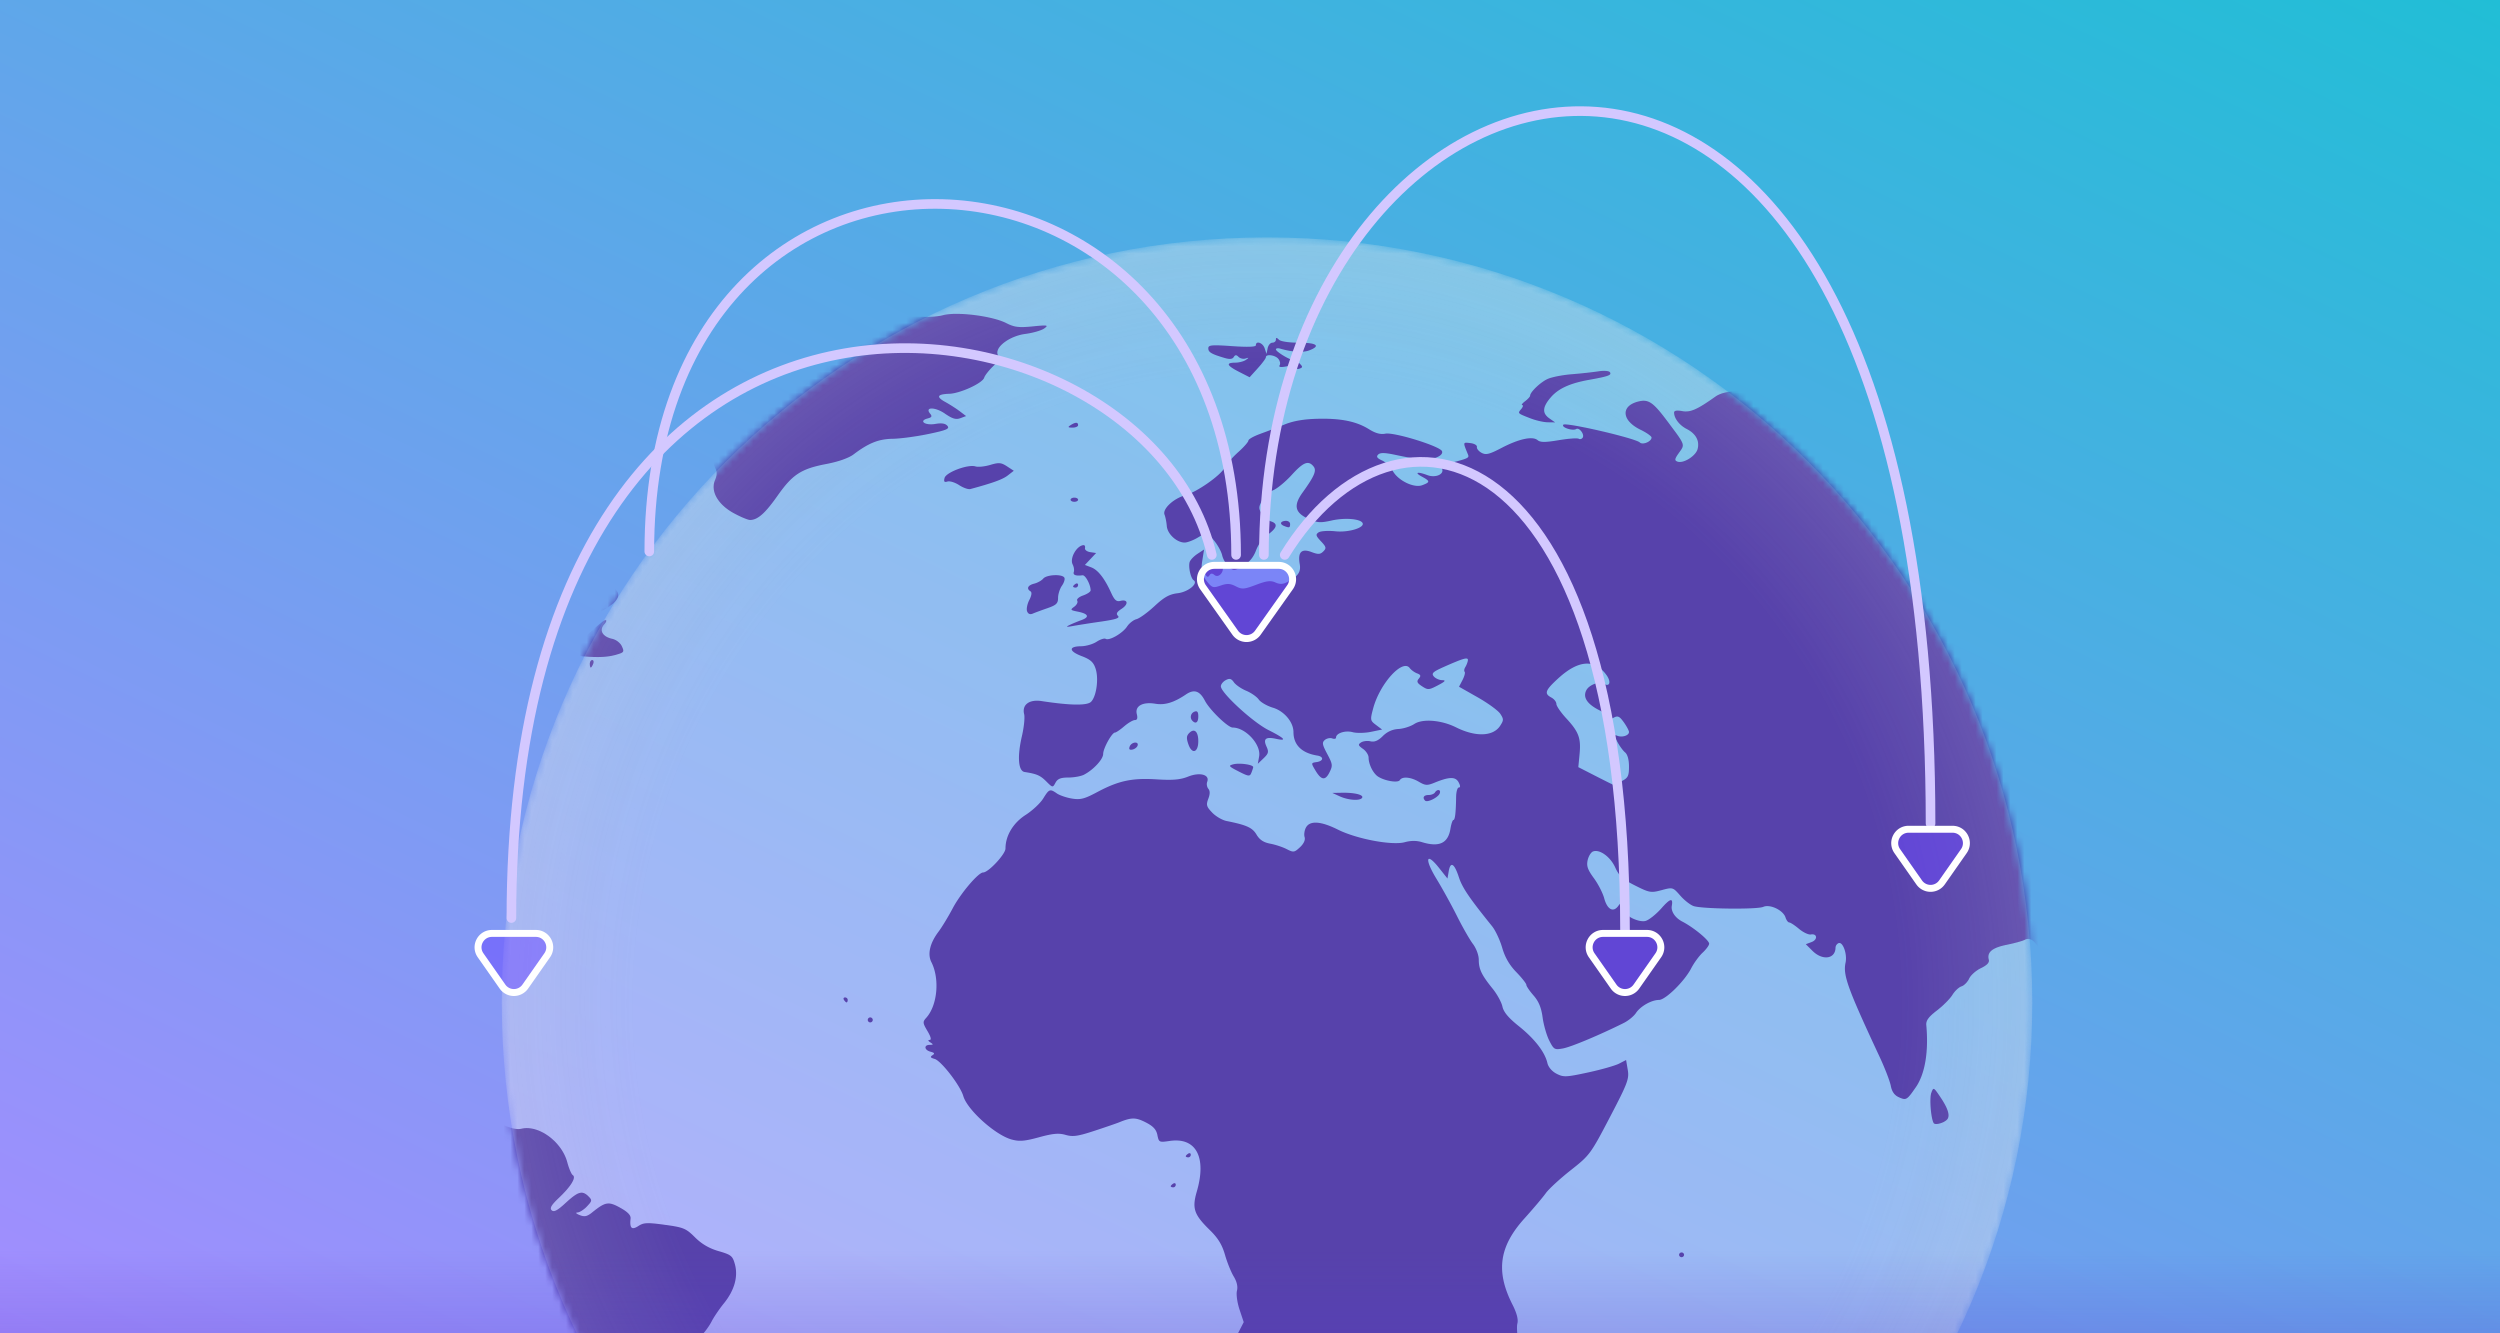 <svg width="360" height="192" fill="none" xmlns="http://www.w3.org/2000/svg">
    <rect width="100%" height="100%" fill="#808080" stroke="none"/>
    <g clip-path="url(#a)">
        <path fill="url(#b)" d="M0 0h360v192H0z" />
        <mask id="c" style="mask-type: alpha" maskUnits="userSpaceOnUse" x="72" y="34" width="221" height="221">
            <path
                d="M182.451 254.579c60.859 0 110.195-49.336 110.195-110.195 0-60.859-49.336-110.194-110.195-110.194-60.859 0-110.195 49.335-110.195 110.194s49.336 110.195 110.195 110.195Z"
                fill="#F2F2F2"
            />
        </mask>
        <g mask="url(#c)">
            <path
                d="M182.451 254.579c60.859 0 110.195-49.336 110.195-110.195 0-60.859-49.336-110.194-110.195-110.194-60.859 0-110.195 49.335-110.195 110.194s49.336 110.195 110.195 110.195Z"
                fill="#fff"
                fill-opacity=".2"
            />
            <path
                d="M73.114 260.799c-1.832-.684-2.344-1.353-1.91-2.495.203-.53.59-.962.861-.962.272 0 1.461.623 2.643 1.385 1.181.763 2.626 1.56 3.21 1.771l1.063.385-1.307.029c-.719.015-1.774.096-2.344.178-.57.083-1.567-.048-2.216-.291Zm-4.157-3.511c-.345-.193-.92-.257-1.278-.144-.451.143-.799-.07-1.133-.692-.264-.494-.739-.986-1.054-1.095-.724-.248-2.24-2.7-3.084-4.986-.427-1.154-1-1.953-1.68-2.339-1.208-.685-1.295-.996-.36-1.292 1.07-.339 1.268-2.221.368-3.482-.43-.602-.655-1.309-.526-1.646.153-.397-.269-1.094-1.29-2.132-1.288-1.31-1.526-1.787-1.584-3.167-.037-.894-.255-1.851-.485-2.126-.288-.347-.347-1.593-.191-4.057.169-2.67.07-4.318-.395-6.614-.692-3.411-1.045-9.766-.865-15.564.038-1.237-.122-2.935-.357-3.774-.572-2.042-3.201-4.62-6.45-6.324-2.325-1.219-2.652-1.532-3.56-3.404-.55-1.134-1.602-2.828-2.337-3.766-.735-.937-1.535-2.313-1.776-3.058-.767-2.365-2.12-4.741-3.042-5.344-.49-.321-1.05-1.155-1.243-1.854-.313-1.13-.23-1.446.748-2.866 1.062-1.54 1.075-1.603.357-1.79-1.763-.46-1.021-2.812 2.143-6.797 2.104-2.649 2.72-4.667 2.137-6.998-.222-.888-.42-1.818-.442-2.065-.02-.247-.179-.45-.351-.45s-.14-.324.074-.721c.328-.611.245-.786-.543-1.144-1.148-.522-2.882-.006-2.888.86-.008 1.038-.466 1.115-1.974.33-.809-.42-1.648-.764-1.865-.764-.218 0-1.065-.575-1.883-1.278a98.68 98.68 0 0 0-1.936-1.633c-.248-.196-.451-.73-.451-1.186 0-.456-.318-1.117-.708-1.469-.389-.351-.893-1.201-1.12-1.888-.299-.903-.523-1.14-.807-.856-.594.593-1.474.48-3.609-.462-1.116-.492-2.278-1.334-2.743-1.985-.443-.621-1.29-1.379-1.882-1.685-.977-.504-1.221-.5-2.644.042l-1.568.598-4.81-2.326c-2.958-1.431-5.254-2.796-5.966-3.546-1.102-1.164-1.138-1.29-.771-2.733.336-1.322.279-1.73-.452-3.238-.46-.948-1.466-2.406-2.235-3.238-.768-.833-1.31-1.655-1.203-1.827.106-.172-.435-1.334-1.204-2.581-.873-1.417-1.49-2.935-1.642-4.046-.196-1.423-.425-1.859-1.149-2.188-.767-.349-.982-.305-1.421.294-.619.844-.443 1.735.925 4.685.556 1.199 1.13 2.977 1.277 3.95.146.973.578 2.381.96 3.128.904 1.769.32 1.738-1.106-.059-.84-1.06-1.068-1.641-.9-2.306.178-.71.002-1.051-.872-1.696-1.326-.979-1.606-1.61-1.12-2.518.285-.529.154-1.11-.567-2.53-.732-1.443-.886-2.142-.704-3.213.296-1.751-.491-3.336-1.959-3.942-.847-.351-1.139-.742-1.312-1.76a37.265 37.265 0 0 0-.52-2.476c-.17-.668-.157-1.253.03-1.369.18-.11.062-.604-.262-1.097-.476-.725-.509-1.069-.171-1.807.229-.502.315-1.075.192-1.274-.124-.199.184-.794.683-1.323.499-.528 1.163-1.581 1.476-2.341.313-.759 1.278-2.167 2.143-3.128.866-.96 1.964-2.644 2.44-3.74.66-1.523 1.047-1.996 1.636-2 .424-.004.749.196.721.443-.115 1.031.702.713 1.62-.63.54-.791.832-1.493.648-1.56-.184-.065-.335-.363-.335-.66 0-.299-.746-1.267-1.658-2.152-1.514-1.467-1.61-1.662-1.108-2.217.408-.45.456-.78.184-1.264-.478-.852.276-2.76 1.094-2.768.337-.003.434-.118.226-.27-.465-.34-.675-1.115-.61-2.243.104-1.802-.29-2.556-1.633-3.116-.724-.302-1.83-.939-2.455-1.415-.627-.477-1.421-.867-1.766-.867s-1.913-.328-3.484-.728c-2.526-.644-2.971-.669-3.846-.22-1.814.932-3.735 1.312-4.518.893-.588-.314-1.229-.12-3.464 1.047-1.51.788-3.312 1.555-4.006 1.704-.694.15-2.022.654-2.952 1.121-2.636 1.326-6.413 2.662-7.458 2.64-.674-.016-.218-.31 1.576-1.02 3.048-1.207 6.181-2.778 6.47-3.246.358-.576-.417-.783-1.348-.36-.685.311-1.107.282-1.898-.131l-1.016-.532 1.106-.57c1.25-.646 1.643-1.376 1.356-2.518-.278-1.106 1.256-1.92 4.56-2.417 1.776-.267 3.126-.712 4.035-1.33 1.603-1.088 1.327-1.91-.4-1.197-.819.339-1.414.342-2.626.017-1.472-.396-1.524-.452-.866-.933 1.102-.804 3.38-1.288 4.878-1.035.947.16 1.723.048 2.52-.363l1.15-.594-.757-.805c-.417-.443-.757-.9-.757-1.016 0-.334 2.17-1.002 3.256-1.002.541 0 2.027-.391 3.3-.87 1.274-.478 4.212-1.131 6.53-1.45 3.758-.52 4.554-.526 7.373-.06 1.737.288 4.133.631 5.323.763 1.19.131 3.296.55 4.68.928 3.215.88 5.31.87 8.9-.046 1.587-.404 3.19-.638 3.563-.52.373.119 1.008.04 1.41-.175.555-.296.984-.26 1.775.148.715.368 1.597.474 2.798.334 1.267-.148 2.377.005 3.997.551 1.233.416 2.603.757 3.043.757.781 0 .784.013.102.514-.669.491-.67.525-.043.768.362.14 1.617.154 2.789.032 2.117-.22 2.135-.214 2.725.925l.595 1.147.77-.966c.444-.555 1.498-1.183 2.478-1.477 1.48-.445 1.93-.444 3.418.01 1.05.322 2.307.439 3.248.303 1.199-.173 1.755-.065 2.537.49.987.702 1.015.702 1.89.025.489-.378 1.495-.855 2.235-1.061 1.772-.493 2.373-1.543 1.309-2.287-.753-.526-.72-.566 1.259-1.535 1.475-.722 2.14-.886 2.428-.6.287.288.284.604-.011 1.154-.504.94.123 2.358.908 2.058.283-.109.75-.106 1.04.005.456.174.45.322-.053 1.087-1.386 2.111 1.722 1.513 3.826-.737.856-.915 2.181-1.192 3.424-.716.802.307.727.559-.602 2.013-1.583 1.732-2.394 2.087-4.772 2.087-1.15 0-2.506.248-3.139.575-.875.451-1.302.489-1.992.175-1.287-.585-1.735-.098-.812.882l.788.838-1.572.445c-.865.245-2.302.469-3.195.498-1.294.042-1.623.182-1.625.692-.002.437-.631.897-1.983 1.449-4.38 1.787-8.097 5.008-6.751 5.853.252.158.652.729.889 1.267.273.621.799 1.054 1.435 1.18.552.111 1.977.68 3.167 1.264 1.19.585 2.65 1.17 3.245 1.3 1.639.355 1.653.393.89 2.324-.653 1.653-.666 1.889-.16 2.865.303.585.75 1.058.992 1.05 1.182-.034 2.29-1.122 2.978-2.924.656-1.718.955-2.039 2.839-3.043 2.779-1.481 3.935-2.94 3.627-4.578-.201-1.068-.097-1.318.819-1.969.576-.41 1.34-1.39 1.697-2.18.797-1.763 2.077-2.375 4.237-2.023 1.915.313 4.18 1.527 4.454 2.387.112.353.02.987-.207 1.409-.343.64-.278.909.388 1.616l.799.85 1.305-.676a22.323 22.323 0 0 0 2.556-1.61l1.252-.934.294.793c.162.436.208 1.018.102 1.293-.106.274-.024.813.182 1.198.232.432.25.92.048 1.281-.229.408-.076 1.026.504 2.046.832 1.46.832 1.462.102 1.972-.961.671-.345 1.384.71.82 1.047-.559 2.246-.486 2.985.182 1.093.987.184 2.167-2.717 3.53-3.155 1.48-4.561 1.774-8.68 1.81-3.04.027-3.443.124-6.4 1.539-1.735.83-3.155 1.652-3.155 1.826 0 .742.547.678 2.644-.313 1.237-.583 2.83-1.05 3.589-1.05 1.296 0 1.343.04.938.795a5.321 5.321 0 0 1-1.123 1.358c-.604.488-.639.693-.261 1.52.566 1.24 2.044 1.837 3.813 1.539l1.398-.235-1.075.74c-.591.407-1.565.845-2.164.974-.598.13-1.83.607-2.735 1.063-.919.462-1.842.706-2.09.553-.57-.352.032-.88 1.886-1.653 1.649-.688 1.385-1.418-.392-1.085-.692.13-2.937.973-4.988 1.875-3.201 1.407-3.76 1.779-3.946 2.625-.23 1.041-1.01 1.534-3.759 2.368-.877.266-2.012.909-2.524 1.429s-1.491 1.299-2.177 1.731c-.686.431-1.342 1.187-1.459 1.68-.192.812-.237.831-.478.206-.451-1.172-1.131-.027-1.17 1.971-.04 2.047-1.08 3.444-3.36 4.513-2.338 1.096-5.665 3.687-6.34 4.936-.595 1.103-.62 1.532-.253 4.367.342 2.644.322 3.308-.128 4.176-.336.649-.729.959-1.055.834-.774-.296-1.72-3.473-1.455-4.884.184-.98.062-1.352-.67-2.038-.59-.553-1.134-.763-1.596-.616-.387.122-1.479-.11-2.429-.516-1.455-.623-1.92-.675-2.958-.333-.705.232-1.404.782-1.634 1.284-.34.747-.566.843-1.508.641a10.277 10.277 0 0 1-2.081-.734c-1.32-.673-2.058-.626-3.54.224a95.641 95.641 0 0 1-3.133 1.687c-1.187.61-2.002 1.305-2.215 1.888-.186.507-.851 2.485-1.478 4.394l-1.14 3.473.583 2.241c1.069 4.118 2.556 5.35 5.656 4.687 2.337-.5 3.74-1.513 4.256-3.073.328-.991.681-1.318 1.739-1.612 1.592-.441 2.257-.457 2.868-.07.505.32.327.846-1.932 5.727-1.55 3.349-1.439 3.649 1.217 3.267 2.42-.349 4.632-.081 4.89.591.1.262-.063 2.029-.364 3.927-.538 3.396-.535 3.472.24 4.724.434.699 1.246 1.508 1.806 1.797.893.461 1.173.46 2.297-.009 1.786-.745 2.756-.666 3.996.325.992.791 1.132.814 1.912.304.462-.302 1.094-1.052 1.402-1.666.697-1.384 1.87-2.357 2.855-2.367.412-.005 1.13-.413 1.595-.908.946-1.005 2.612-1.332 1.798-.353-.683.821-1.074 3.463-.634 4.285.367.683.397.679 1.064-.143.475-.585.57-.961.31-1.22-.618-.618-.432-1.132.72-1.982 1.197-.883 2.123-.792 3.155.309.757.807 4.8 1.898 5.958 1.608 1.764-.442 6.53 2.451 8.321 5.05.853 1.237 3.577 2.483 4.775 2.183 2.465-.618 5.843 1.846 6.633 4.837.236.89.59 1.72.788 1.843.527.327-.261 1.62-1.984 3.255-1.1 1.045-1.364 1.495-1.054 1.804.31.309.819.038 2.04-1.086 1.778-1.635 2.371-1.801 3.262-.913.542.541.525.651-.218 1.44-.442.47-1.06.864-1.372.877-.329.013-.196.171.317.375.705.281 1.072.202 1.803-.388 1.904-1.535 2.351-1.609 4.043-.666 1.099.613 1.54 1.08 1.484 1.573-.154 1.373.17 1.677 1.123 1.053.758-.495 1.278-.519 3.813-.172 2.697.368 3.05.515 4.343 1.806.961.959 2.041 1.589 3.399 1.983 1.822.528 2.02.69 2.35 1.914.479 1.776-.082 3.747-1.6 5.619-.649.8-1.444 1.973-1.767 2.609-.323.635-1.01 1.576-1.527 2.092-.874.873-.923 1.091-.705 3.163.426 4.049-1.559 11.602-3.473 13.217-.623.526-1.156.65-2.144.497-.812-.125-1.414-.045-1.572.212-.142.228-.93.71-1.75 1.07-.821.36-2.044 1.124-2.716 1.698-1.165.993-1.204 1.103-.812 2.288.452 1.366.147 2.984-.821 4.364-.313.446-.57 1.205-.57 1.687 0 .481-.376 1.377-.836 1.989-.46.612-1.347 2.014-1.97 3.115-1.537 2.709-2.46 3.179-4.687 2.382-1.933-.691-2.964-.774-2.964-.237 0 .202.386.542.856.756.471.214 1.205 1.086 1.631 1.937.634 1.268.702 1.708.371 2.432-.512 1.122-2.47 2.064-4.291 2.064-1.612 0-2.012.393-1.455 1.432.343.641.112 1.672-.553 2.463-.053.064-.618-.152-1.254-.481-1.519-.783-2.057-.284-1.289 1.197.312.602.906 1.203 1.32 1.333.71.225.717.275.14.912-.337.371-.511.934-.389 1.253.132.342-.162 1.082-.72 1.812-.906 1.185-.918 1.267-.338 2.152.333.506.85 1.014 1.152 1.13 1.086.416 1.266 1.837.438 3.456-.83 1.623-.957 3.25-.315 4.022.584.702-1.38 2.069-2.263 1.576ZM42.382 101.433c.963-2.01 2.756-3.505 4.2-3.505 1.039 0 1.051.168.1 1.375l-.749.949.768.621c.619.499.938.543 1.643.222.481-.219.974-.711 1.096-1.093.166-.52.435-.642 1.07-.483.587.147.955.02 1.197-.41.733-1.307-1.132-2.978-2.504-2.245-.982.525-2.266-.519-1.992-1.62.102-.407-.107-1.117-.468-1.594-.746-.981-1.88-1.085-4.361-.397-.893.247-1.91.438-2.262.425-.351-.014-.544.127-.43.313.116.186.079.342-.082.346-.16.004-.695.318-1.189.696l-.897.688 1.008.382c.787.3 1.252.257 2.127-.195 1.028-.53 1.219-.53 2.34.004.677.322 1.6.487 2.067.37.465-.117.944-.051 1.066.145.124.2-.384.46-1.16.59-2.11.356-3.207 1.233-4.737 3.789-1.279 2.136-1.352 2.393-.843 2.958.5.554.638.562 1.324.084.422-.294 1.172-1.381 1.668-2.415Zm6.55 2.221c1.285-.653 1.408-.817.956-1.269-.453-.451-.739-.422-2.21.228-1.728.763-2.276 1.792-.955 1.792.405 0 1.399-.338 2.21-.751Zm6.395-2.719c.75-.525.778-.628.249-.924-.78-.435-3.098.315-3.098 1.003 0 .709 1.792.659 2.849-.079Zm27.08 155.399c0-.158.195-.482.433-.72.238-.237.296-.432.13-.432-.167 0-.498.266-.736.591-.341.466-.577.506-1.121.19-.39-.225-.484-.404-.217-.41.26-.006.371-.173.249-.371-.236-.38.383-.483 2.163-.362 1.59.108 1.749.34.767 1.111-.915.718-1.668.9-1.668.403Zm301.139-9.031c-1.032-.653 1.117-2.093 6.443-4.32 1.487-.622 3.754-1.922 5.037-2.89 2.181-1.646 2.362-1.717 2.794-1.101.656.935.27 1.612-1.333 2.333-.766.345-1.729 1.013-2.14 1.484-.411.472-1.073.858-1.47.858s-1.331.546-2.076 1.212c-2.547 2.282-5.774 3.36-7.255 2.424Zm-25.236-4.675c-.375-.237-.396-.481-.09-1.05.219-.408.398-1.25.398-1.87 0-1.013.082-1.098.811-.842.446.156 1.379.306 2.073.332.695.025 1.388.07 1.541.099.598.112-.999 1.926-2.435 2.766-1.709.999-1.638.982-2.298.565Zm41.667-3.147c-.125-.125.172-.541.661-.925.735-.577.821-.821.5-1.421-.466-.868.226-1.8 1.827-2.462 1.24-.513 1.553-1.553 1.22-4.065-.229-1.728-.201-1.835.357-1.375.438.362.546.817.39 1.648-.171.91-.018 1.384.743 2.286.823.975 1.067 1.081 1.706.739.638-.34.712-.309.512.213-.13.336-.235.674-.235.752 0 .078-.528.411-1.172.74-.645.33-1.902 1.201-2.795 1.936-1.451 1.196-2.944 2.162-3.342 2.162-.079 0-.246-.103-.372-.228Zm-38.13-4.647c-.76-.807-.9-.838-1.63-.361-.929.608-2.676.253-4.076-.829-.747-.577-.799-.763-.414-1.481.329-.613.34-1.043.043-1.693-.219-.479-.398-1.187-.398-1.574 0-.871-.567-.913-1.036-.076-.194.345-.455.524-.581.398-.127-.126.291-.821.928-1.545 1.567-1.781.955-2.264-1.115-.881-.891.596-1.679 1.247-1.75 1.447-.07.2-.499-.417-.952-1.37-.491-1.034-1.34-2.073-2.103-2.575-1.146-.753-1.534-.815-3.735-.597-3.228.321-6.342 1.115-8.38 2.138-.927.465-2.735.941-4.129 1.087-1.365.142-3.534.655-4.822 1.139-1.969.739-2.53.817-3.528.489-1.338-.441-1.894-1.35-1.028-1.681.313-.12.882-.946 1.264-1.835.612-1.424.646-1.867.283-3.706-.3-1.522-.308-2.963-.031-5.305.21-1.769.29-3.564.179-3.99-.112-.426.062-1.468.387-2.316.572-1.495.711-1.592 4.579-3.227 2.194-.928 4.44-1.687 4.991-1.687 1.49 0 3.336-1.415 4.353-3.338.629-1.188 1.065-1.641 1.442-1.495 1.054.406 1.262.326 1.18-.453-.052-.501.164-.866.593-1.002.372-.117 1.058-.772 1.525-1.456.478-.699 1.461-1.487 2.251-1.803 1.316-.528 1.447-.52 2.163.13 1.321 1.198 2.257 1.548 2.705 1.01.217-.261.292-.578.166-.704-.413-.412 1.475-2.777 2.399-3.004.495-.122 1.513-.528 2.262-.902 1.167-.583 1.577-.622 2.884-.272 2.819.756 2.913.879 1.864 2.46-1.348 2.034-.99 2.829 2.317 5.152 1.527 1.073 2.969 1.887 3.204 1.809.235-.078.977-.9 1.65-1.825.917-1.262 1.273-2.179 1.42-3.663.209-2.107 1.219-5.038 1.736-5.038.171 0 .564.867.872 1.926.309 1.059.955 2.296 1.437 2.747 1.126 1.056 1.78 4.007 1.274 5.751-.335 1.155-.27 1.341.878 2.519.682.699 1.76 2.405 2.395 3.79.636 1.386 1.783 3.346 2.548 4.356l1.392 1.838-.396 2.838c-.287 2.059-.731 3.432-1.618 5-1.359 2.402-3.391 4.694-4.463 5.034-.385.122-1.277 1.023-1.983 2.003-.705.98-1.441 1.782-1.635 1.782-.194 0-1.019.841-1.833 1.869-1.358 1.714-1.608 1.871-3.023 1.897-1.085.021-1.917.315-2.808.993l-1.266.964-.831-.882Zm-175.83-7.566c-.764-.762-.891-1.152-.721-2.202.161-.988.008-1.568-.678-2.576-.487-.715-.886-1.477-.886-1.692 0-.215-.637-1.244-1.417-2.286-1.204-1.612-1.452-2.255-1.65-4.294-.351-3.596-1.502-7.489-3.048-10.311-.761-1.387-1.491-3.188-1.624-4.003-.281-1.732.424-4.311 2.033-7.435l1.071-2.078-.602-1.807c-.337-1.011-.501-2.208-.373-2.716.149-.595-.011-1.303-.466-2.052-.381-.629-.948-2.034-1.259-3.123-.416-1.454-.995-2.399-2.183-3.562-2.285-2.238-2.583-3.119-1.873-5.554 1.444-4.956-.116-7.847-3.927-7.277-1.484.222-1.54.195-1.75-.851-.161-.803-.597-1.275-1.691-1.832-1.422-.724-2.031-.727-3.777-.017-.397.161-2.02.72-3.606 1.241-2.386.785-3.102.886-4.141.585-.984-.284-1.812-.211-3.825.34-2.081.57-2.835.631-3.959.321-2.345-.646-6.374-4.27-6.948-6.249-.443-1.532-3.202-5.1-4.14-5.358-.597-.163-.67-.29-.305-.525.367-.236.303-.356-.27-.506-.912-.238-1.002-.981-.121-.989.539-.004.552-.056.09-.354-.341-.22-.378-.351-.102-.354.286-.004.177-.448-.314-1.279-.692-1.17-.706-1.324-.178-1.907 1.613-1.779 1.967-5.609.74-8.022-.585-1.152-.209-2.744 1.041-4.398.47-.623 1.389-2.139 2.041-3.369 1.14-2.15 3.683-5.141 4.371-5.141.762 0 3.219-2.636 3.219-3.453 0-1.845 1.105-3.684 2.907-4.838.968-.62 2.102-1.68 2.521-2.355.856-1.383.977-1.428 1.974-.734.391.272 1.363.604 2.16.737 1.215.203 1.796.057 3.606-.909 3.113-1.662 5.037-2.077 8.6-1.855 2.349.147 3.407.053 4.546-.402 1.677-.669 3.127-.273 2.735.748-.118.307-.046.76.16 1.008.259.312.257.758-.007 1.451-.331.87-.258 1.128.564 1.984.519.541 1.449 1.084 2.066 1.207 2.898.579 3.722.953 4.32 1.964.439.741 1.014 1.121 1.964 1.299.739.138 1.812.493 2.384.789.972.501 1.098.483 1.909-.277.545-.511.792-1.052.664-1.454-.112-.352-.026-.97.19-1.374.558-1.04 2.142-.938 4.615.298 2.695 1.346 7.804 2.307 9.616 1.807.871-.24 1.709-.243 2.472-.009 2.491.764 3.767.166 4.107-1.926.113-.694.306-1.263.429-1.263.233 0 .355-1.044.389-3.328.011-.743.187-1.35.391-1.35.242 0 .23-.26-.035-.756-.444-.827-1.343-.808-3.495.074-1.021.418-1.305.4-2.219-.139-1.186-.699-2.403-.804-2.754-.237-.261.421-2.104.126-3.104-.498-.719-.447-1.39-1.78-1.39-2.759 0-.375-.365-.939-.811-1.252-.691-.486-.731-.623-.271-.924.298-.194.91-.267 1.36-.161.575.135 1.103-.091 1.77-.756.627-.627 1.391-.972 2.246-1.018.712-.037 1.744-.364 2.293-.725 1.192-.783 3.897-.565 5.996.483 2.83 1.414 5.344 1.331 6.356-.21.526-.802.529-.97.029-1.731-.304-.464-1.766-1.531-3.248-2.373l-2.696-1.53.505-.975c.278-.536.414-1.065.303-1.176-.111-.111-.068-.415.095-.676.163-.26.328-.683.367-.938.082-.545-.499-.395-3.367.87-1.664.736-1.912.96-1.543 1.405.242.29.785.536 1.207.544.592.013.452.183-.613.743-1.293.68-1.437.69-2.278.14-.718-.47-.812-.688-.472-1.098.338-.407.288-.563-.246-.763-.369-.139-.846-.484-1.058-.767-1.033-1.373-4.31 2.24-5.263 5.805-.447 1.673-.432 1.76.41 2.393l.874.658-1.604.33c-.882.182-2.07.203-2.641.047-1.053-.287-2.388.146-2.388.775 0 .184-.245.241-.545.127-.3-.115-.776-.018-1.058.215-.438.363-.389.66.337 2.021.785 1.474.809 1.676.319 2.656-.613 1.228-1.184 1.137-2.052-.328-.604-1.022-.6-1.045.2-1.159 1.009-.143 1.074-.784.095-.94-2.234-.357-3.426-1.532-3.426-3.378 0-1.441-1.338-3.029-2.961-3.514-.843-.253-1.76-.782-2.038-1.177-.277-.395-1.088-.962-1.803-1.26-.714-.298-1.514-.848-1.777-1.223-.377-.537-.625-.602-1.178-.307-.385.206-.7.605-.7.888 0 .935 4.596 5.162 6.843 6.293 2.382 1.2 2.754 1.629 1.099 1.266-1.475-.323-1.877 0-1.373 1.106.355.776.297 1.012-.416 1.696l-.829.795.189-1.072c.299-1.702-1.949-4.146-3.813-4.146-.684 0-3.309-2.542-3.997-3.869-.735-1.419-1.553-1.693-2.712-.909-1.745 1.181-3.053 1.58-4.422 1.35-1.819-.307-2.963.326-2.673 1.478.151.602.067.87-.273.87-.27 0-.963.405-1.539.899-.577.495-1.172.9-1.324.9-.446.001-1.705 2.274-1.706 3.082-.001.772-1.412 2.294-2.772 2.992-.433.222-1.442.404-2.241.404-1.1 0-1.551.181-1.852.743-.395.737-.407.735-1.331-.187-.867-.865-1.367-1.082-3.116-1.352-.92-.142-1.075-2.218-.387-5.177.294-1.265.438-2.682.32-3.15-.341-1.358.728-2.159 2.518-1.885 4.131.633 6.548.668 7.115.103.778-.777 1.129-3.339.654-4.775-.31-.937-.736-1.32-2.007-1.805-1.87-.712-1.91-1.402-.081-1.42.696-.007 1.701-.297 2.233-.645.531-.347 1.119-.538 1.306-.422.51.314 2.44-.796 3.081-1.772.31-.472.92-.949 1.355-1.06.436-.11 1.604-.956 2.596-1.877 1.406-1.307 2.143-1.717 3.349-1.86 1.493-.179 2.995-1.404 2.29-1.87-.438-.289-.804-2.031-.56-2.666.115-.3.626-.819 1.134-1.151l.924-.605-.237 1.481c-.206 1.285-.154 1.467.398 1.375.349-.058 1.002-.308 1.451-.554.684-.375.852-.356 1.032.112.309.804-.55 1.749-1.143 1.258-.327-.272-.535-.262-.718.034-.189.305-.337.288-.554-.062-.162-.263-.378-.395-.48-.294-.101.1.188.647.641 1.215.765.957.91 1.002 2 .623.933-.324 1.381-.302 2.175.108.897.462 1.2.44 2.924-.213 1.51-.573 2.105-.646 2.774-.342.615.28 1.07.273 1.641-.021 1.622-.837 2.072-1.467 1.87-2.625-.298-1.716.248-2.278 1.688-1.735.98.369 1.266.354 1.709-.088.469-.468.428-.64-.34-1.457-.739-.785-.791-.98-.34-1.284.292-.196 1.387-.267 2.434-.156 1.915.202 4.302-.544 3.886-1.216-.364-.588-2.563-.758-4.425-.342-1.652.369-2.085.34-3.351-.23-1.966-.885-2.198-1.92-.849-3.796 1.736-2.414 2.053-3.184 1.559-3.778-.733-.88-1.452-.594-3.124 1.246-.884.973-2.089 1.967-2.677 2.21-.588.243-1.315.918-1.616 1.498-.491.947-.49 1.145.007 1.902.305.464.884.949 1.285 1.076 1.107.35.888 1.008-.694 2.088-.487.333-1.136 1.273-1.443 2.09-.384 1.023-.968 1.72-1.88 2.246-1.284.74-1.343.743-2.053.102-.401-.363-.828-1.103-.947-1.645s-.661-1.516-1.203-2.165l-.987-1.179-1.251.761c-.688.419-1.576.758-1.972.754-1.144-.01-2.469-1.244-2.558-2.381-.044-.565-.191-1.305-.327-1.644-.323-.806 1.292-2.317 2.97-2.78 1.684-.464 5.1-2.853 5.682-3.974.259-.498 1.136-1.502 1.949-2.23.813-.727 1.479-1.483 1.479-1.679 0-.196.771-.63 1.713-.966a93.64 93.64 0 0 0 3.515-1.35c1.218-.501 2.74-.766 4.688-.816 3.403-.086 5.629.364 7.466 1.51.921.576 1.649.772 2.345.633 1.245-.248 7.881 1.805 8.158 2.524.278.723-1.626 1.405-3.263 1.17a65.267 65.267 0 0 1-3.448-.641c-1.542-.33-2.188-.34-2.488-.04-.301.3-.151.52.577.852.541.246 1.218.9 1.505 1.453.73 1.408 3.068 2.557 4.274 2.1 1.159-.44 1.151-.58-.071-1.241-1.131-.613-.609-.745.811-.206 1.134.43 2.419-.105 2.12-.883-.14-.365.254-.628 1.365-.912 2.38-.609 2.554-.695 2.356-1.177-.746-1.821-.757-1.769.329-1.645.58.066 1.003.313.955.558-.047.241.254.62.671.843.626.335 1.12.216 2.841-.685 2.524-1.32 4.488-1.75 5.221-1.143.409.338 1.086.34 3.047.01 1.387-.233 2.679-.327 2.871-.208.193.119.457.044.587-.166.284-.459-.502-1.5-.932-1.234-.52.32-2.225-.254-1.854-.624.373-.373 10.408 1.96 11.009 2.56.405.404 1.687-.135 1.687-.71 0-.193-.716-.698-1.591-1.122-2.712-1.315-2.886-3.421-.335-4.06 1.48-.37 2.12.057 4.167 2.785 2.658 3.541 2.591 3.361 1.722 4.578-.643.901-.682 1.112-.235 1.283.845.324 2.654-.809 2.909-1.821.298-1.187-.259-2.198-1.589-2.884-1.046-.54-1.803-1.53-1.803-2.356 0-.282.392-.352 1.172-.21 1.169.213 2.136-.21 4.783-2.093.605-.43 1.628-.714 2.66-.737 2.094-.047 2.771-.398 2.169-1.122-.237-.284-.355-.592-.263-.683.461-.46 6.397-1.288 7.764-1.084 1.316.197 1.723.09 2.805-.733.697-.53 1.266-1.106 1.266-1.28 0-.44-3.151-.402-3.425.042-.378.61-.868.398-.73-.316.117-.603-.189-.701-2.815-.905-7.172-.558-7.755-.688-6.895-1.547.757-.755 2.612-.74 4.165.033.636.317 1.69.576 2.342.576.652 0 1.286.162 1.409.36.122.198.754.36 1.403.36 1.799 0 5.276.775 5.058 1.127-.107.172.23.312.747.312s1.46.279 2.095.62c.853.458 2.046.623 4.579.633 2.724.01 3.629.15 4.417.681.546.367.99.77.987.896-.003.126-.835.685-1.849 1.244-2.45 1.348-1.932 1.936 1.031 1.17 1.919-.496 2.36-.5 3.949-.029 1.303.387 2.117.436 3.001.183.883-.252 1.789-.198 3.326.2 1.604.414 2.435.457 3.451.175 2.32-.643 5.174-.462 6.83.434l3.372 1.831c1.829.996 1.909 1.007 3.178.44 1.062-.476 1.654-.515 3.221-.217 1.556.297 2.123.261 3-.191.858-.443.996-.66.668-1.054-.633-.762 1.614-1.045 4.374-.551 1.264.226 2.866.451 3.56.501.694.05 2.051.444 3.014.877 1.469.66 2.578.81 6.877.928 4.079.111 5.377.274 6.361.798.999.53 2.138.666 5.924.703 3.484.034 5.045.199 6.079.642 1.668.715 2.335.453 1.427-.561-.653-.73-.649-.731 1.87-.481 4.221.418 9.284 1.34 10.998 2.002.892.344 2.593.745 3.78.89 1.186.145 2.917.648 3.847 1.118 1.411.713 1.869.792 2.775.477 1.239-.431 2.043-.12 3.935 1.52l1.175 1.018-.886.222c-.889.223-3.25-.36-4.063-1.004-.24-.189-.575-.257-.746-.152-.17.105-1.014-.05-1.874-.346-2.014-.693-2.909-.433-1.991.579.626.69.613.705-.582.622-2.236-.156-1.622.503 1.661 1.781 1.785.695 3.322 1.337 3.415 1.428.339.326-.777.732-1.589.577-.891-.17-3.088.784-3.088 1.342 0 .185-.347.66-.771 1.054-.709.658-.855.673-1.803.184-.887-.457-1.171-.462-2.023-.034-.546.275-1.478.616-2.072.758-.594.143-1.282.427-1.529.631-.725.602.554 2.351 2.357 3.222.981.474 1.692 1.11 1.903 1.701.185.52.579 1.374.874 1.897.48.853.476.975-.04 1.173-.379.145-.491.435-.326.847.138.345.295 1.032.347 1.526.053.495.212 1.169.353 1.497.185.428.033.669-.536.849-.632.2-1.059-.041-2.099-1.189-.718-.792-1.916-1.883-2.662-2.424-.746-.54-2.082-1.947-2.969-3.125-1.565-2.078-1.598-2.173-1.078-3.175.294-.568.541-1.406.548-1.86.007-.456.236-1.23.509-1.722.52-.939.32-1.689-.794-2.963-.731-.837-2.031-.21-1.703.822.302.95-.625 1.258-1.692.561-.462-.302-1.526-.658-2.364-.792-1.44-.229-1.547-.185-1.92.792-.217.569-.308 1.468-.202 1.998.165.826.05.996-.802 1.182-.579.127-1.572-.023-2.381-.36-.888-.37-1.725-.483-2.327-.312-.517.147-2.266.28-3.886.296-2.567.026-3.061.138-3.841.869-.493.461-1.084 1.595-1.315 2.519-.231.924-.653 2.04-.939 2.48-.495.762-.447.839.966 1.558 1.534.781 3.206.987 4.474.55.978-.336 3.961 1.985 4.892 3.807.382.746 1.013 1.527 1.402 1.735 1.473.787 1.772 5.948.54 9.322-.853 2.336-1.807 3.1-3.208 2.569-.536-.204-1.028-.37-1.094-.37-.067 0-.468.664-.892 1.476-.557 1.067-.665 1.604-.391 1.934.526.632.137 1.454-.914 1.931-.485.221-.881.558-.881.75 0 .191 1.128 1.123 2.507 2.07 1.754 1.205 2.691 2.13 3.121 3.082.338.747.549 1.419.468 1.491-.081.073-.818.47-1.638.883l-1.491.75-.898-2.056c-1.004-2.3-1.865-3.225-3.383-3.633-.764-.205-1.03-.496-1.03-1.126 0-.578-.374-1.069-1.169-1.533-1.158-.677-1.181-.676-2.413.083-1.233.761-1.247.761-1.625.055-.21-.391-.382-.96-.382-1.263 0-.302-.303-.712-.674-.91-.551-.294-.899-.117-1.911.977-.681.735-1.553 1.515-1.938 1.734-.598.339-.63.483-.218.978.266.32 1.183.971 2.038 1.448 1.36.759 1.62.802 2.079.344.436-.435.79-.451 2.106-.095l1.583.429-.882.588c-1.636 1.091-2.152 1.664-2.385 2.649-.192.808-.077 1.051.65 1.381.485.221 1.222 1.101 1.639 1.956.416.855 1.247 1.844 1.847 2.198 1.32.778 1.703 1.605.941 2.03-.711.397-.372.99.566.99 1.123 0 1.13.669.044 4.527-1.314 4.673-2.501 6.232-5.606 7.366-1.223.446-2.71.838-3.305.871-1.383.077-2.455.661-3.391 1.848l-.743.942-.346-.909c-.452-1.186-1.488-1.484-2.976-.856-1.363.575-2.261 1.493-2.624 2.68-.324 1.062.824 2.93 2.726 4.432 1.561 1.234 3.312 4.33 3.724 6.583.357 1.96-.276 3.246-1.977 4.011-.774.349-1.499.92-1.611 1.27-.267.841-1.868 1.888-2.162 1.414-.122-.198-.127-.659-.01-1.025.116-.366.11-.929-.013-1.25-.178-.462-.375-.503-.944-.199-.593.316-.822.236-1.301-.457-1.176-1.702-4.587-4.439-5.533-4.439-.333 0-.461.4-.404 1.26.045.692-.096 2.043-.315 3.001-.356 1.561-.319 1.847.352 2.753.412.556.851 1.418.976 1.915.127.505 1.17 1.659 2.363 2.614 1.988 1.591 2.197 1.905 3.034 4.548.494 1.561.898 2.992.898 3.18 0 .61-.753.363-2.325-.764-1.625-1.165-2.663-3.007-3.529-6.264-.375-1.414-.787-2.02-1.957-2.879-1.434-1.053-1.477-1.145-1.362-2.887.066-.989.229-2.392.362-3.117.187-1.02.032-1.751-.686-3.238-.511-1.057-1.114-2.679-1.341-3.606-.508-2.07-1.224-2.417-2.492-1.205-.524.501-1.054.911-1.177.911-.574 0-1.363-1.22-1.174-1.814.344-1.08-1.769-4.846-3.005-5.357-.676-.279-1.295-.957-1.708-1.873-.72-1.592-1.526-2.201-2.332-1.76-.292.159-1.463.481-2.601.713-2.086.428-2.835 1.058-2.549 2.148.105.401-.26.789-1.136 1.206-.709.337-1.474 1.017-1.699 1.509-.225.493-.72.994-1.1 1.115-.38.12-.967.671-1.304 1.223-.336.553-1.339 1.563-2.228 2.245-1.217.933-1.597 1.455-1.537 2.112.354 3.837-.189 7.048-1.513 8.954-1.291 1.86-1.382 1.912-2.474 1.415-.602-.273-.972-.807-1.125-1.623-.126-.668-.852-2.552-1.614-4.185-4.611-9.883-5.293-11.768-4.9-13.553.265-1.206-.371-3.025-.987-2.819-.246.082-.452.379-.458.659-.03 1.642-1.879 1.894-3.324.453l-.957-.955.823-.304c.927-.342.842-1.264-.1-1.095-.335.06-1.102-.305-1.704-.81-.601-.505-1.233-.919-1.402-.919-.17 0-.413-.325-.539-.723-.333-1.045-2.245-1.955-3.204-1.523-.863.388-8.69.307-10-.104-.472-.148-1.345-.825-1.94-1.504-1.075-1.228-1.091-1.233-2.704-.799-1.528.411-1.75.372-3.809-.665-1.778-.896-2.311-1.379-2.86-2.594-.701-1.551-2.256-2.673-3.202-2.311-.298.114-.646.681-.774 1.26-.183.831.004 1.371.888 2.571.616.835 1.286 2.138 1.491 2.894.438 1.626 1.304 2.109 2.022 1.129.433-.591.55-.611.843-.148.188.296.289.7.225.898-.201.622 1.88 1.646 2.851 1.402.491-.123 1.539-.957 2.33-1.853 1.246-1.412 1.68-1.508 1.468-.322-.144.799.486 1.734 1.527 2.272 1.609.83 3.851 2.679 3.851 3.176 0 .23-.421.81-.936 1.29-.516.479-1.257 1.495-1.648 2.256-.95 1.849-3.704 4.554-4.636 4.554-1.078 0-2.681.908-3.319 1.88-.302.46-1.097 1.11-1.766 1.443-3.428 1.708-7.554 3.439-8.715 3.656-1.242.233-1.343.176-2-1.118-.381-.75-.814-2.254-.961-3.342-.191-1.416-.563-2.316-1.305-3.162-.57-.65-1.037-1.338-1.037-1.529 0-.19-.651-1.016-1.446-1.834-.99-1.018-1.63-2.123-2.032-3.509-.322-1.112-.977-2.507-1.456-3.101-3.31-4.101-4.29-5.547-4.783-7.057-.654-2.002-1.207-2.325-1.462-.855l-.181 1.044-1.22-1.537c-1.88-2.369-2.116-1.292-.352 1.599.835 1.368 2.166 3.783 2.958 5.367.792 1.583 1.819 3.379 2.281 3.992.477.63.842 1.616.842 2.273 0 1.356.405 2.202 1.998 4.17.64.792 1.273 1.948 1.406 2.569.17.796.866 1.629 2.363 2.827 2.274 1.82 3.747 3.72 4.113 5.303.137.595.658 1.206 1.318 1.546 1.005.519 1.359.505 4.537-.182 1.896-.41 3.904-.981 4.463-1.27l1.016-.524.241 1.424c.219 1.295-.017 1.918-2.584 6.832-2.76 5.282-2.889 5.457-5.634 7.619-1.544 1.217-3.161 2.707-3.592 3.311-.431.604-1.81 2.236-3.064 3.626-3.661 4.056-4.159 7.624-1.731 12.405.617 1.215.858 2.134.712 2.716-.122.483-.044 1.704.173 2.713.341 1.588.302 2.013-.288 3.168-.853 1.667-1.531 2.267-3.915 3.458-1.041.521-1.893 1.101-1.893 1.289 0 .188-.73 1.162-1.622 2.165-.893 1.003-1.623 1.986-1.623 2.185 0 .2.335 1.017.743 1.817 1.226 2.398.403 4.135-2.536 5.35-1.238.512-1.645 1.557-1.339 3.442.161.987.059 1.316-.502 1.615-.387.207-1.087.976-1.555 1.71-1.478 2.316-5.727 6.416-7.657 7.387-1.611.811-2.023.882-3.206.556-1.044-.287-1.886-.242-3.635.197-2.833.71-2.533.74-3.63-.355Zm47.494-114.776c.931-.48 1.064-.745 1.064-2.115 0-.982-.21-1.74-.564-2.033-.311-.258-.814-.949-1.119-1.536-.503-.972-.501-1.049.024-.848.694.266 1.659-.053 1.659-.548 0-.196-.335-.826-.745-1.401-.618-.866-.865-.981-1.443-.673-.466.25-.696.252-.696.007 0-.201-.644-.693-1.431-1.093-1.74-.886-2.36-1.868-1.817-2.88.411-.767 1.879-1.304 2.506-.917.845.521 1.094-.248.397-1.225-1.691-2.37-4.046-2.214-6.967.462-1.884 1.726-2.048 2.185-.982 2.755.397.211.721.626.721.92 0 .294.642 1.229 1.426 2.078 1.805 1.955 2.136 2.848 1.913 5.161l-.18 1.863 2.477 1.268c1.363.698 2.526 1.277 2.586 1.287.059.009.586-.23 1.171-.532Zm-9.934 100.518c-1.018-.576-1.162-.881-1.428-3.005-.213-1.697-.124-2.066.893-3.716 1.034-1.677 1.109-2 .881-3.822-.33-2.63.231-4.013 1.763-4.348 1.443-.316 4.566-3.067 5.314-4.682l.572-1.234.398.87c1 2.19.898 3.153-.842 7.957-.931 2.57-1.929 5.645-2.219 6.832-.927 3.801-1.454 4.717-2.973 5.171-1.617.483-1.461.485-2.359-.023Zm177.626-6.256c-1.15-1.257-1.839-2.335-1.839-2.879 0-1.208.195-1.102 1.235.67.498.847 1.397 2.011 1.999 2.586.601.575 1.093 1.177 1.093 1.338 0 .692-.767.163-2.488-1.715Zm-160.858-.511a.361.361 0 0 1 .721 0 .361.361 0 0 1-.721 0Zm189.889-.657a.45.45 0 0 1 .159-.614c.536-.33.726-.068.368.51-.192.309-.378.346-.527.104Zm-187.365-.581c0-.088.162-.259.36-.382.199-.122.361-.051.361.159s-.162.381-.361.381c-.198 0-.36-.071-.36-.158Zm177.988-3.653c-.352-.913.094-1.233 1.088-.781.858.39.877.449.279.886-.836.61-1.1.59-1.367-.105Zm2.284-1.6c-.704-.435-.216-.782.905-.643.878.108.898.147.271.533-.401.247-.881.292-1.176.11Zm-16.835-1.321c-.741-1.591-.481-2.202.284-.67.797 1.594.811 1.646.437 1.642-.149-.002-.474-.439-.721-.972Zm1.38-.255c-.015-.379.07-.592.19-.472.119.119.132.43.028.689-.115.288-.201.202-.218-.217Zm29.356-3.455c-.33-.533-.017-.805.753-.655.563.11.569.168.06.589-.405.335-.635.354-.813.066Zm-213.104-1.793c-.123-.198-.051-.36.159-.36s.382.162.382.36c0 .198-.072.36-.159.36-.088 0-.259-.162-.382-.36Zm158.298-3.381c-2.282-.718-3.316-1.385-4.214-2.717-1.026-1.521-2.904-2.673-3.863-2.37-.388.123-1.04.791-1.45 1.484-.697 1.18-.831 1.245-2.099 1.02-.745-.132-1.786-.641-2.313-1.131-.669-.623-1.182-.82-1.705-.655-.411.131-1.007.092-1.324-.085-.496-.276-.447-.406.345-.925.919-.6.92-.608.304-1.898-.495-1.035-1.178-1.575-3.41-2.695-1.535-.77-3.271-1.401-3.857-1.401-1.341 0-1.895-1.233-.885-1.97.601-.439.513-.548-1.054-1.308-1.665-.807-1.688-.841-.893-1.281.449-.249 1.172-.459 1.607-.466.845-.013 1.914 1.203 1.914 2.178 0 .325.351 1.036.779 1.58.768.974.788.978 1.352.275.315-.393 1.321-1.142 2.236-1.665l1.662-.95 2.304 1.037c1.267.57 3.066 1.311 3.998 1.646.931.335 2.794 1.331 4.14 2.213 2.57 1.685 3.686 3.105 3.046 3.875-.522.627 1.528 3.486 3.651 5.09 2.332 1.763 2.293 1.926-.271 1.119Zm15.693-.029c-.284-.342-.312-.548-.073-.548.436 0 .944.683.694.932-.09.091-.37-.082-.621-.384Zm-60.587-1.464c-.522-.289-.673-.501-.36-.505.644-.009 1.674.59 1.432.832-.094.094-.576-.054-1.072-.327Zm6.097-.476c1.023-1.433 2.623-2.046 4.103-1.572 1.078.345 1.095.374.239.408-.507.02-1.689.523-2.627 1.116-2.141 1.355-2.658 1.37-1.715.048Zm52.319.492c-.487-.586-.37-.659.512-.321.313.12.57.363.57.54 0 .497-.584.379-1.082-.219Zm1.689-.317c-.135-.353-.236-.911-.223-1.242.015-.397.14-.306.37.269.192.478.293 1.036.224 1.241-.068.205-.235.084-.371-.268Zm27.88.339c0-.088.162-.259.36-.382.199-.122.361-.051.361.159s-.162.381-.361.381c-.198 0-.36-.071-.36-.158Zm-92.223-1.512c-.249-.105-.361-.339-.249-.52.275-.444 2.586-.42 2.865.031.123.198.011.362-.249.365-.259.003-.796.075-1.193.16s-.925.069-1.174-.036Zm5.353-.27c-.655-.788.1-1.028 1.799-.571 1.711.46 1.705.531-.068.851-.922.166-1.428.084-1.731-.28Zm54.14-.219c-.25-.399-.294-.72-.1-.72.193 0 .525.324.737.72.213.396.257.72.1.72-.158 0-.49-.324-.737-.72Zm2.258-.362c-.964-1.063-.448-1.23.544-.176.465.494.68.898.478.898-.202 0-.662-.325-1.022-.722Zm-67.608-.062c-1.29-.179-3.107-.574-4.039-.88-.933-.305-2.031-.448-2.442-.319-.825.262-4.337-.768-4.337-1.272 0-1.15 3.232-1.238 4.95-.134.642.412 1.147.44 2.503.137 1.502-.336 1.815-.295 2.698.356.549.405 1.161.737 1.361.737.713 0 2.877 1.204 2.694 1.499-.102.165-.379.278-.615.25-.236-.028-1.484-.196-2.773-.374Zm64.725-1.735c-.359-.396-.49-.72-.292-.72s.654.324 1.013.72c.359.396.491.72.292.72-.198 0-.654-.324-1.013-.72Zm-2.274-.456c-.205-.246-.477-.933-.604-1.525-.206-.955-.183-.996.201-.358.239.396.666.987.948 1.314.3.346.371.682.171.805-.189.117-.511.011-.716-.236Zm-7.636-1.144-.896-.495 1.388-.26c.764-.143 1.938-.741 2.609-1.329.733-.641 1.218-.874 1.215-.582-.009.732-.452 1.296-1.8 2.288-1.408 1.037-1.342 1.027-2.516.378Zm-67.641-1.401c-1.325-.753-3.715-3.667-4.493-5.478-.419-.977-1.381-2.586-2.136-3.576-.756-.99-1.624-2.285-1.928-2.879-.305-.594-1.23-1.727-2.056-2.519-1.741-1.669-2.812-3.423-2.082-3.41.946.016 3.381 1.367 4.426 2.456 2.882 3.002 3.473 3.536 4.833 4.373 1.313.807 1.935 1.647 1.997 2.699.012.198.385.764.83 1.259a770.54 770.54 0 0 0 1.864 2.068c.581.643 1.161 1.645 1.289 2.228.42 1.908-1.12 3.589-2.544 2.779Zm-72.634-.238a.361.361 0 0 1 .721 0 .361.361 0 0 1-.721 0Zm95.374-.003c-.124-.2-.125-.678-.004-1.063.123-.386-.026-1.079-.331-1.544-.503-.765-.498-.925.05-1.707.333-.474.726-1.747.873-2.829.182-1.335.54-2.239 1.115-2.814.787-.785.985-.82 2.754-.485 1.519.288 2.117.252 2.944-.175 1.384-.714 1.486-.682 1.026.325-.585 1.28-1.753 1.689-2.984 1.045-2.199-1.149-5.117.559-3.577 2.095.565.565.878.616 1.926.316 1.797-.514 2.505-.419 1.389.186-1.262.684-1.502 1.444-.851 2.7.296.571.538 1.457.538 1.969 0 .819-.086.884-.722.545-.397-.212-.969-.978-1.272-1.702-.547-1.306-.557-1.31-1.256-.612-.614.612-.655.885-.319 2.098.303 1.097.283 1.46-.096 1.7-.637.403-.933.391-1.205-.048h.002Zm49.473-1.919c-.34-.518-1.119-1.2-1.73-1.515-.612-.316-1.031-.655-.932-.754.561-.56 3.69 1.982 3.423 2.78-.082.245-.409.026-.761-.511Zm-56.626-1.198c-.544-.284-1.277-.426-1.629-.314-.897.284-4.46-.44-4.813-.978-.281-.428-1.107-3.065-1.549-4.944-.121-.517 0-1.187.284-1.575.413-.562.626-.605 1.28-.256.689.368.836.305 1.214-.523.237-.518 1.024-1.245 1.75-1.614.769-.391 1.507-1.124 1.769-1.755.302-.727.853-1.216 1.678-1.487.676-.223 1.652-.959 2.169-1.635.517-.677 1.133-1.231 1.368-1.231.235 0 .946.535 1.581 1.188l1.154 1.188-.925 1.241c-1.051 1.41-.996 2.623.195 4.291l.72 1.01-.898.588c-.494.323-.897.785-.896 1.028.003.825-2.308 5.575-2.887 5.936-.403.252-.872.204-1.565-.158Zm20.947-.007c-.746-.194-.85-.831-.135-.831.273 0 1.036.108 1.696.24 1.016.202 1.092.281.496.514-.783.306-1.131.319-2.057.077Zm57.424-4.588c0-.088.162-.259.361-.381.198-.123.36-.051.36.158 0 .21-.162.381-.36.381-.199 0-.361-.071-.361-.158Zm-58.687-.976c-.288-.288-.305-.621-.055-1.087.198-.37.264-.827.146-1.017-.325-.525.49-1.799 1.151-1.799.53 0 .528.061-.024.669-.476.525-.529.873-.246 1.616.573 1.502-.05 2.538-.972 1.618Zm-181.104-1.183c0-.088.162-.259.36-.381.198-.123.361-.051.361.158 0 .21-.163.381-.361.381-.198 0-.36-.071-.36-.158Zm250.068-.921c-.123-.198-.051-.36.159-.36s.382.162.382.36c0 .198-.072.36-.159.36-.088 0-.26-.162-.382-.36ZM170.751 166.5c0-.087.162-.258.361-.381.198-.122.36-.051.36.159s-.162.381-.36.381c-.199 0-.361-.071-.361-.159Zm173.447-5.41c-.688-1.601-.78-1.673-1.838-1.441-1.055.231-1.092.203-.697-.534.328-.611.631-.732 1.407-.562.748.164 1.226-.002 1.958-.679.533-.493.973-1.188.977-1.543.011-.909 1.35 2.137 1.656 3.766.232 1.236.203 1.304-.36.838-.837-.692-1.642.026-.956.851.274.329.309.555.086.555-.206 0-.63.098-.942.217-.419.16-.757-.224-1.291-1.468Zm-65.746.636c-.403-.654-.632-3.586-.341-4.364.309-.825.332-.815 1.251.54 1.101 1.623 1.453 2.665 1.09 3.221-.348.532-1.777.963-2 .603Zm80.526-1.862c0-.197.163-.459.361-.582.198-.122.36-.06.36.138s-.162.46-.36.582c-.198.122-.361.06-.361-.138Zm56.613-.042c0-.198.071-.36.159-.36.087 0 .259.162.382.36.122.198.051.36-.159.36s-.382-.162-.382-.36Zm-81.854-2.079c0-.154.723-1.085 1.607-2.069 1.294-1.442 1.609-1.646 1.622-1.05.009.406-.533 1.338-1.204 2.069-1.138 1.24-2.025 1.7-2.025 1.05Zm7.81-.96c-.131-.342-.105-.861.059-1.153.255-.453.36-.457.716-.03.319.384.305.657-.059 1.153-.447.61-.492.612-.716.03Zm-276.135-1.402c.22-.266.295-.59.164-.72-.13-.13.1-.237.51-.237.57 0 .703.171.56.72a.962.962 0 0 1-.912.72c-.565 0-.635-.107-.322-.483Zm278.555-.096a9.627 9.627 0 0 0-.391-.951c-.08-.148.007-.27.194-.27.36 0 .867 1.478.599 1.745-.087.087-.268-.149-.402-.524Zm-3.654-.938c-.507-.61-.013-1.476.744-1.308.475.106.492.256.111.96-.367.679-.526.743-.855.348Zm4.263-1.237c-.414-.525-.692-1.015-.619-1.088.293-.293 1.307.352 1.847 1.173.829 1.263-.223 1.19-1.228-.085Zm-5.928-1.393c-.321-.321-.584-.769-.584-.997 0-.228.356-.059.791.376.436.434.698.882.584.996-.114.114-.47-.055-.791-.375Zm-283.045-.052a.989.989 0 0 1-.24-.611c0-.226.168-.205.426.054.235.234.343.509.24.611-.102.103-.294.078-.426-.054Zm-2.043-.479c0-.198.071-.36.159-.36.087 0 .26.162.382.36.122.197.05.359-.16.359-.21 0-.381-.162-.381-.359Zm16.947-.72c0-.198.072-.36.16-.36.087 0 .259.162.381.36.123.198.051.36-.159.36s-.382-.162-.382-.36Zm271.768-.055c-.361-.203-1.047-.272-1.523-.153-.698.175-1.179-.106-2.486-1.448-1.847-1.895-2.206-2.695-1.664-3.705.209-.39.38-1.196.38-1.791 0-1.954 1.311-1.875 2.273.137.532 1.114.535 1.353.035 2.548-.539 1.287-.528 1.344.433 2.345.694.723 1.215.968 1.763.831.464-.116.964.028 1.237.356.649.781.366 1.338-.448.88Zm-273.931-2.263c0-.087.162-.259.36-.381.199-.122.361-.051.361.159 0 .209-.162.381-.36.381-.199 0-.361-.072-.361-.159Zm56.612-1.281c0-.198.163-.36.361-.36.198 0 .361.162.361.36 0 .198-.163.36-.361.36a.362.362 0 0 1-.361-.36Zm-57.694-1.397c0-.198.162-.46.36-.582.2-.122.361-.06.361.138s-.162.46-.36.582c-.199.122-.36.06-.36-.138Zm-3.062-1.477c-.127-.204.018-.265.34-.142.624.239.738.497.22.497-.187 0-.44-.16-.56-.355Zm57.331-.004c-.123-.198-.051-.36.159-.36s.382.162.382.36c0 .197-.072.359-.159.359-.088 0-.26-.162-.382-.359Zm-55.892-.72c-.122-.198-.05-.36.16-.36.21 0 .381.162.381.36 0 .198-.071.36-.159.36-.087 0-.259-.162-.382-.36Zm1.623 0c0-.198.072-.36.16-.36.087 0 .258.162.381.36.123.198.051.36-.159.36s-.382-.162-.382-.36Zm-24.79-.958c-.248-.1-.451-.33-.451-.512 0-.518 1.592-.385 2.365.199.665.502.646.527-.382.511-.595-.009-1.284-.098-1.532-.198Zm9.124-.204c-.323-.181-1.038-.23-1.587-.11-.55.121-1.396.061-1.88-.132-.778-.31-.709-.347.596-.316 1.917.044 2.428-.267 1.938-1.181-.347-.648-.243-.698 1.477-.698 1.664 0 4.065.762 4.472 1.419.27.437-4.37 1.378-5.016 1.018Zm6.917.227c-.427-.426.104-.864 1.048-.864.567 0 .854.169.762.449-.167.504-1.43.794-1.81.415Zm260.877-.572c-.955-.953-.01-2.092 1.736-2.092.774 0 .774.007.111 1.141-.774 1.322-1.236 1.56-1.847.951Zm-257.897-.074c0-.078.243-.235.54-.349.298-.114.541-.05.541.142s-.243.348-.54.348c-.298 0-.541-.063-.541-.141Zm-15.588-2.58c-.111-.111-.872-.211-1.691-.222-1.13-.016-1.401-.126-1.124-.46.268-.322-.117-.751-1.443-1.608-2.599-1.681-4.05-2.009-5.796-1.312-1.637.654-1.763.672-1.763.261 0-.754 2.87-1.582 4.936-1.425 1.977.15 3.083.57 6.963 2.641 3.19 1.703 3.194 1.706 2.164 1.999-1.169.333-1.993.379-2.246.126Zm2.607-3.036c.699-.451 1.081-.451 1.081 0 0 .198-.365.357-.811.354-.656-.004-.708-.072-.27-.354Zm287.172-.638c-.218-.144-.593-.634-.834-1.09-.362-.686-.324-1.02.22-1.95.841-1.437 1.409-1.617 1.682-.531.287 1.142-.543 3.917-1.068 3.571Zm-284.805-.48c.24-.389 1.6-.433 1.599-.052 0 .149-.405.293-.9.322-.494.028-.809-.093-.699-.27Zm-7.13-3.468c-.577-.661-.493-1.532.147-1.532.205 0 .29.316.189.703-.102.386.001.769.228.85.227.081.317.252.2.379-.117.128-.461-.053-.764-.4Zm2.094-2.827c-.128-.334-.152-.688-.053-.787.1-.099.285.093.414.427.128.334.152.688.053.787-.1.099-.285-.093-.414-.427Zm-2.26-.324c0-.297.31-.54.687-.54.61 0 .627.06.146.54-.297.297-.606.54-.686.54-.08 0-.146-.243-.146-.54Zm302.414-7.889c0-.282-.394-.979-.875-1.55-1.143-1.356-.738-2.261.615-1.376.973.637 1.482 1.936 1.123 2.87-.272.707-.863.746-.863.056ZM66.18 118.28c0-.087.163-.258.361-.381.198-.122.36-.051.36.159s-.162.381-.36.381c-.198 0-.36-.071-.36-.159Zm281.827-.442c-.234-.608.318-1.183 1.145-1.193.573-.007.584.798.018 1.362-.588.587-.889.543-1.163-.169Zm3.294-1.313c-.7-1.067-1.689-1.213-3.953-.586-.92.256-1.555.258-1.983.009-.346-.201-.44-.371-.207-.377.233-.006.912-.421 1.51-.923.77-.647 1.335-.85 1.944-.697.646.161 1.342-.148 2.808-1.247 2.852-2.139 3.11-2.813 1.95-5.099-1.114-2.194-.804-2.9.847-1.927 1.201.708 2.333 2.737 2.004 3.592-.118.308.058 1.274.392 2.147.473 1.235.518 1.755.203 2.343-.464.863-1.752 1.44-3.218 1.44-.821 0-1.066.211-1.335 1.145l-.329 1.144-.633-.964Zm-146.078-1.229c-.43-.429-.201-.815.484-.815.385 0 .8-.162.923-.36.335-.541.906-.433.69.131-.223.579-1.784 1.356-2.097 1.044Zm-12.296-.622-1.081-.495 1.442-.024c1.796-.03 3.12.306 2.859.726-.29.469-1.978.36-3.22-.207Zm-14.566-3.59c-1.443-.737-1.511-.829-.758-1.026.902-.235 2.899.058 2.859.419-.014.124-.136.493-.271.821-.221.539-.397.518-1.83-.214Zm-7.228-3.893c-.312-.894-.287-1.236.118-1.64.733-.732 1.303-.218 1.303 1.176 0 1.645-.905 1.941-1.421.464Zm-8.455.299c.256-.665 1.353-.778 1.132-.116-.083.247-.42.502-.75.566-.418.081-.534-.056-.382-.45Zm188.408-4.108c-.66-.925-.678-1.095-.191-1.79.479-.682.477-.886-.016-1.838-.811-1.566-.697-1.66.71-.59.695.53 2.067 1.201 3.049 1.492 2.029.601 2.518 1.073 1.461 1.408-.4.127-.727.465-.727.753 0 .391-.248.459-.991.269-1.903-.486-2.443-.367-2.321.509.149 1.074-.094 1.021-.974-.213Zm-179.373.423a.806.806 0 0 1 .3-1.329c.391-.15.541.039.541.681 0 .864-.353 1.136-.841.648Zm177.085-7.587c-.306-.346-1.043-1.601-1.639-2.79-.595-1.187-2.169-3.368-3.497-4.847-1.484-1.651-2.238-2.746-1.956-2.84.253-.084.794.292 1.203.836.992 1.318 2.214 2.463 4.142 3.88 1.597 1.176 2.388 2.263 1.357 1.869-1.189-.456-.893.625.646 2.354.897 1.008 1.631 1.908 1.631 2 0 .438-1.394.097-1.887-.462Zm-263.867-.63c0-.296.157-.54.35-.54.191 0 .255.244.141.54-.114.297-.271.54-.35.54-.077 0-.141-.243-.141-.54Zm-1.884-1.16-1.343-.141 2.527-2.498c1.39-1.374 2.71-2.498 2.932-2.498.234 0 .164.264-.167.63-.751.828-.24 1.758 1.133 2.059.599.13 1.195.589 1.426 1.094.37.811.308.894-.942 1.24-1.31.363-2.875.395-5.566.113Zm-87.864-2.582c-1.25-1.165-1.389-1.655-.56-1.972.741-.285 2.11.642 2.63 1.778.544 1.193.534 1.238-.267 1.238-.376 0-1.187-.47-1.803-1.044Zm158.801-1.829c.396-.195 1.177-.519 1.734-.72 1.228-.442 1.025-.913-.529-1.223-1.065-.212-1.102-.266-.493-.711.363-.265.554-.652.425-.861-.132-.213.239-.544.846-.756.595-.206 1.082-.536 1.082-.73 0-.832-.752-2.23-1.169-2.176-.963.125-1.409-.044-1.254-.476.089-.247.016-.733-.163-1.08-.464-.9.603-2.763 1.594-2.783.149-.003.23.193.18.436-.049.243.291.499.757.57l.846.127-.809.86-.808.858.911.346c.979.372 1.922 1.581 2.882 3.696.46 1.014.763 1.278 1.3 1.138 1.102-.287 1.232.458.198 1.134-.7.458-.833.716-.526 1.022.307.306-.298.512-2.396.814-1.543.222-3.373.509-4.067.637-.966.178-1.093.15-.541-.122Zm-6.081-1.987c-.124-.321.017-1.05.313-1.62.338-.654.404-1.118.177-1.258-.625-.385-.39-.877.528-1.107.487-.122 1.075-.45 1.306-.727.48-.577 2.702-.684 3.035-.145.123.198-.03.72-.339 1.16-.309.44-.562 1.23-.562 1.757 0 .802-.247 1.042-1.532 1.488-.843.292-1.796.644-2.117.783-.377.162-.665.045-.809-.331Zm6.622-3.576c0-.087.162-.258.36-.38.199-.123.361-.052.361.158s-.162.381-.361.381c-.198 0-.36-.071-.36-.159Zm-160.03-1.733c-.353-.425-.33-.623.113-.99.733-.607 1.096-.195.67.758-.294.658-.401.69-.783.232Zm-.564-2.707c-.121-.196.02-.557.316-.802.586-.486.709-.105.216.671-.188.297-.397.348-.532.131Zm-23.306-.23c0-.252 1.093-.695 2.644-1.07.588-.142.936-.108.819.08-.112.18-.653.419-1.202.53-.55.11-1.283.31-1.63.444-.348.134-.631.142-.631.017Zm214.279-4.046c-.665-.267-.547-.68.211-.737.363-.028.661.18.661.463 0 .536-.125.575-.872.274ZM105.665 73.9c-2.282-1.242-3.373-3.15-2.712-4.743.313-.754.323-1.228.036-1.763-.597-1.113.182-2.418 2.174-3.641.947-.581 1.891-1.375 2.1-1.764.577-1.077.063-2.922-.942-3.38-.509-.23-.786-.596-.673-.889.256-.665-.945-2.94-2.141-4.053-.88-.82-1.258-.902-4.272-.921-4.103-.027-4.867-.255-4.8-1.43.029-.488.137-.887.241-.887.105 0 1.565-.17 3.246-.376 2.145-.263 4.069-.806 6.461-1.824 3.703-1.576 3.985-1.607 12.821-1.4 2.79.066 5.357-.14 8.654-.695 3.07-.516 5.33-.71 6.55-.564 1.037.125 2.538.043 3.385-.185 1.967-.528 7.076.107 9.085 1.13 1.188.605 1.817.685 3.822.486 2.165-.215 2.329-.187 1.678.29-.397.291-1.614.646-2.705.79-2.366.31-4.541 1.994-3.965 3.069.249.464.07.86-.734 1.628-.584.559-1.147 1.285-1.252 1.613-.251.79-3.439 2.259-5.019 2.313-1.756.061-1.939.434-.582 1.18.642.352 1.578.953 2.081 1.335l.914.694-.826.305c-.634.234-1.148.083-2.203-.646-1.431-.99-2.97-.995-2.149-.007.32.385.243.535-.356.691-1.34.35-.392 1.041 1.085.792.941-.159 1.47-.075 1.764.279.35.42-.106.615-2.733 1.166-1.734.364-4.045.675-5.136.691-2.026.03-3.486.61-5.635 2.24-.7.532-2.189 1.058-3.931 1.39-3.64.696-4.871 1.5-7.064 4.617-1.762 2.504-2.825 3.437-3.923 3.446-.298.002-1.353-.437-2.344-.977Zm-25.568-2.407c-.774-.475-1.723-1.36-2.108-1.968-.753-1.186-1.447-1.336-3.478-.755-.688.197-1.46.216-1.768.044-1.068-.597.86-1.183 3.009-.916 1.633.204 1.996.146 2.187-.35.383-.995 2.134-1.708 3.109-1.265.6.273 1.144.265 1.91-.027 1.03-.392 1.045-.428.372-.92-.385-.283-.825-.514-.977-.514-.152 0-.7-.723-1.22-1.606-.518-.884-1.49-1.945-2.16-2.358-1.139-.702-1.29-.714-2.307-.188-.89.459-1.404.49-2.813.175-.947-.212-2.27-.284-2.94-.159-1.162.217-3.29-.35-3.29-.877 0-.966 3.054-3.137 4.868-3.459l1.442-.256-1.03 1.096c-1.423 1.512-.888 2.208.656.855.655-.574 1.788-1.155 2.516-1.292 1.114-.208 1.59-.072 2.989.852 1.86 1.23 2.004 1.263 3.053.702.631-.337.866-.244 1.552.614.474.594 1.534 1.24 2.567 1.567 1.647.52 1.76.633 1.76 1.767 0 .85.246 1.387.824 1.8 2.42 1.726 2.367 1.655 1.844 2.492-.718 1.147-1.285 1.23-2.874.421-1.106-.563-1.589-.64-2.145-.343-.681.364-.688.442-.14 1.5.45.868.49 1.306.185 1.976-.376.825-.436.838-1.46.31-2.01-1.038-3.364-.355-1.489.75.588.347.987.763.887.924-.35.564-2.133.265-3.53-.592Zm74.067.466c0-.165.243-.3.541-.3.297 0 .541.135.541.3 0 .165-.244.3-.541.3-.298 0-.541-.135-.541-.3Zm-87.662-1.935c-.711-.373-1.263-.405-2.259-.13-1.692.466-2.284.125-1.425-.823 1.099-1.212 1.845-1.45 3.171-1.014 1.493.492 2.155 1.223 1.752 1.933-.256.453-.431.458-1.24.034Zm71.616-.164c-.595-.39-1.352-.624-1.683-.52-.455.144-.556.02-.417-.514.215-.819 3.383-2 4.454-1.661.373.118 1.328.02 2.121-.216 1.245-.373 1.575-.345 2.417.206l.974.637-.868.675c-.733.57-2.092 1.065-5.376 1.956-.297.081-1.027-.172-1.622-.563Zm-97.9-6.717c-.496-.079-1.704-.502-2.684-.94l-1.782-.8 2.503-.18c1.377-.098 2.504-.341 2.504-.539s-.974-.447-2.164-.553c-1.57-.14-1.867-.238-1.081-.36 1.315-.203 1.41-.771.18-1.081-.886-.223-.88-.237.366-.772 2.16-.929 4.459-1.107 6.496-.503 1.673.496 1.934.494 2.723-.022.557-.364.888-.425.917-.169l.09.821c.084.78.803.679 1.661-.233.795-.844 2.172-1.248 2.17-.636-.002.148-.322.793-.714 1.434l-.711 1.164 1.163.606 1.164.606-1.91.87c-1.725.786-2.078.83-3.624.46-1.498-.358-1.928-.317-3.438.329-1.705.73-2.064.776-3.829.498Zm14.462-.254c-.326-.392-.191-.584.65-.932.586-.242 1.427-.323 1.877-.18.78.247.763.286-.424.917-1.515.805-1.59.812-2.103.195Zm99.484-1.665c.699-.451 1.082-.451 1.082 0 0 .198-.365.357-.812.354-.656-.004-.707-.072-.27-.354Zm66.168-.999c-1.844-.726-1.806-.686-1.269-1.332.251-.301.314-.553.141-.56-.173-.006.01-.256.407-.555.397-.299.724-.658.727-.798.013-.532 1.481-1.936 2.518-2.407.595-.271 2.137-.576 3.426-.678 1.289-.102 3.016-.29 3.837-.416.874-.135 1.586-.08 1.718.133.256.413-.232.588-3.031 1.09-2.777.498-4.447 1.274-5.546 2.578-1.158 1.373-1.197 2.24-.133 2.981l.811.565-1.082-.016c-.595-.009-1.731-.272-2.524-.585ZM31.476 59.181c-.582-.58-.45-.707 2.34-2.23 3.27-1.787 4.912-2.024 7.844-1.133l1.623.493-2.163.428c-1.77.35-5.52 1.602-8.48 2.83-.303.125-.824-.048-1.165-.388Zm26.05-.466c0-.191-.446-.604-.991-.916l-.992-.568 1.328.208c.943.148 1.413.06 1.622-.304.25-.434 2.545-1.301 3.46-1.308.154-.001.028.483-.28 1.076-.723 1.397-4.147 2.893-4.147 1.812Zm5.614-1.05c-.516-.835 3.012-2.126 4.511-1.651 1.092.346.362.94-1.543 1.256-.853.142-1.818.371-2.145.51-.327.14-.697.087-.823-.115Zm11.514-2.65c-2.38-.19-4.371-.385-4.425-.435-.323-.299.481-1.27 1.347-1.628.85-.352 1.243-.305 2.408.286 1.135.577 1.867.673 3.977.521 1.422-.102 3.044-.07 3.606.072l1.02.258-1.262.673c-.694.37-1.505.656-1.803.635-.297-.021-2.488-.193-4.868-.382Zm103.77-1.47c-1.772-.906-1.943-1.316-.551-1.324.545-.003 1.235-.18 1.532-.394.468-.335.462-.363-.046-.202-.323.102-.776-.003-1.007-.233-.319-.319-.485-.313-.693.023-.193.312-.589.348-1.337.125-1.902-.569-2.326-.82-2.326-1.384 0-.477.477-.521 3.426-.314 2.246.157 3.426.114 3.426-.127 0-.709 1-.359 1.265.442l.268.81.16-.81c.088-.445.392-.81.675-.81.284 0 .516-.194.516-.431 0-.336.096-.336.433 0 .252.251 1.458.432 2.885.432 2.578 0 3.183.46 1.464 1.112-.894.339-2.448.243-4.151-.256-.347-.102-.63-.053-.628.109.002.332 2.028 1.554 2.576 1.554.197 0 .585.227.863.505.434.433.431.533-.025.708-.293.112-.532.029-.532-.185 0-.251-.459-.303-1.298-.146-.908.17-1.223.124-1.05-.156.136-.219.05-.634-.189-.922-.463-.556-1.79-.726-1.79-.23 0 .162-.527.877-1.172 1.588l-1.172 1.293-1.522-.778Zm-95.657-.793c-.625-.366-1.509-.472-2.884-.346-1.286.118-2.274.017-2.81-.289-.737-.42-.557-.469 1.695-.45 2.816.022 4.053-.58 2.528-1.23-.724-.31-.619-.337.623-.166 1.621.224 2.252-.21 1.368-.94-.942-.78.094-1.023 3.446-.806 2.074.134 3.377.059 3.91-.226 1.02-.545.62-1.239-.547-.947-.806.202-6.401-.13-6.165-.365.169-.168 8.096-.901 13.3-1.23 2.7-.17 5.703-.407 6.672-.527l1.762-.218-2.909 1.394c-2.727 1.307-7.162 2.582-8.984 2.582-.444 0-1.719.486-2.834 1.08-1.115.593-2.25 1.079-2.524 1.079-.273 0-1.453.484-2.62 1.075a190.589 190.589 0 0 1-2.125 1.067c0-.005-.406-.246-.901-.537Zm-7.031-3.287c-1.748-.386-1.812-.531-.527-1.196 1.871-.968 3.643-1.216 4.448-.623.638.47.6.542-.651 1.28-1.305.768-1.835.856-3.27.539Z"
                fill="#452EA2"
            />
            <path
                d="M182.451 254.579c60.859 0 110.195-49.336 110.195-110.195 0-60.859-49.336-110.194-110.195-110.194-60.859 0-110.195 49.335-110.195 110.194s49.336 110.195 110.195 110.195Z"
                fill="url(#d)"
                fill-opacity=".7"
            />
            <path
                d="M182.451 254.579c60.859 0 110.195-49.336 110.195-110.195 0-60.859-49.336-110.194-110.195-110.194-60.859 0-110.195 49.335-110.195 110.194s49.336 110.195 110.195 110.195Z"
                fill="#fff"
                fill-opacity=".1"
                style="mix-blend-mode: color"
            />
        </g>
        <path
            d="M182 79.912c0-79.807 96-103.25 96 38.668M178 79.91c0-65.181-84.5-69.394-84.5-.497"
            stroke="#D3C8FF"
            stroke-width="1.385"
            stroke-linecap="round"
            stroke-linejoin="bevel"
        />
        <path
            d="M185 79.911c16-26 49-17.303 49 54.001M174.5 79.912c-9.351-39.952-100.859-54.38-100.859 52.286"
            stroke="#D3C8FF"
            stroke-width="1.385"
            stroke-linecap="round"
            stroke-linejoin="bevel"
        />
        <path
            d="m72.362 142.071-3.16-4.512c-.927-1.326.021-3.147 1.64-3.147h6.317c1.618 0 2.566 1.821 1.638 3.147l-3.159 4.512a2 2 0 0 1-3.276 0ZM276.362 127.071l-3.159-4.512c-.928-1.326.02-3.147 1.638-3.147h6.318c1.618 0 2.566 1.821 1.638 3.147l-3.159 4.512a1.999 1.999 0 0 1-3.276 0ZM177.868 91.108l-4.632-6.54c-.939-1.324.008-3.156 1.632-3.156h9.264c1.624 0 2.571 1.832 1.632 3.156l-4.632 6.54a2 2 0 0 1-3.264 0ZM232.362 142.071l-3.159-4.512c-.928-1.326.02-3.147 1.638-3.147h6.318c1.618 0 2.566 1.821 1.638 3.147l-3.159 4.512a1.999 1.999 0 0 1-3.276 0Z"
            fill="#6D4AFF"
            fill-opacity=".5"
            stroke="#fff"
        />
        <path fill="url(#e)" d="M0 180h360v12H0z" />
    </g>
    <defs>
        <linearGradient id="b" x1="360" y1="0" x2="216.465" y2="296.715" gradientUnits="userSpaceOnUse">
            <stop stop-color="#21BED6" />
            <stop offset="1" stop-color="#A38DFF" />
        </linearGradient>
        <linearGradient id="e" x1="180" y1="180" x2="180" y2="192" gradientUnits="userSpaceOnUse">
            <stop stop-color="#573BCC" stop-opacity="0" />
            <stop offset="1" stop-color="#573BCC" stop-opacity=".2" />
        </linearGradient>
        <radialGradient
            id="d"
            cx="0"
            cy="0"
            r="1"
            gradientUnits="userSpaceOnUse"
            gradientTransform="rotate(90 19.033 163.417) scale(138.202)"
        >
            <stop offset=".656" stop-color="#B5B5B5" stop-opacity="0" />
            <stop offset="1" stop-color="#F2F2F2" stop-opacity=".47" />
        </radialGradient>
        <clipPath id="a">
            <path fill="#fff" d="M0 0h360v192H0z" />
        </clipPath>
    </defs>
</svg>
